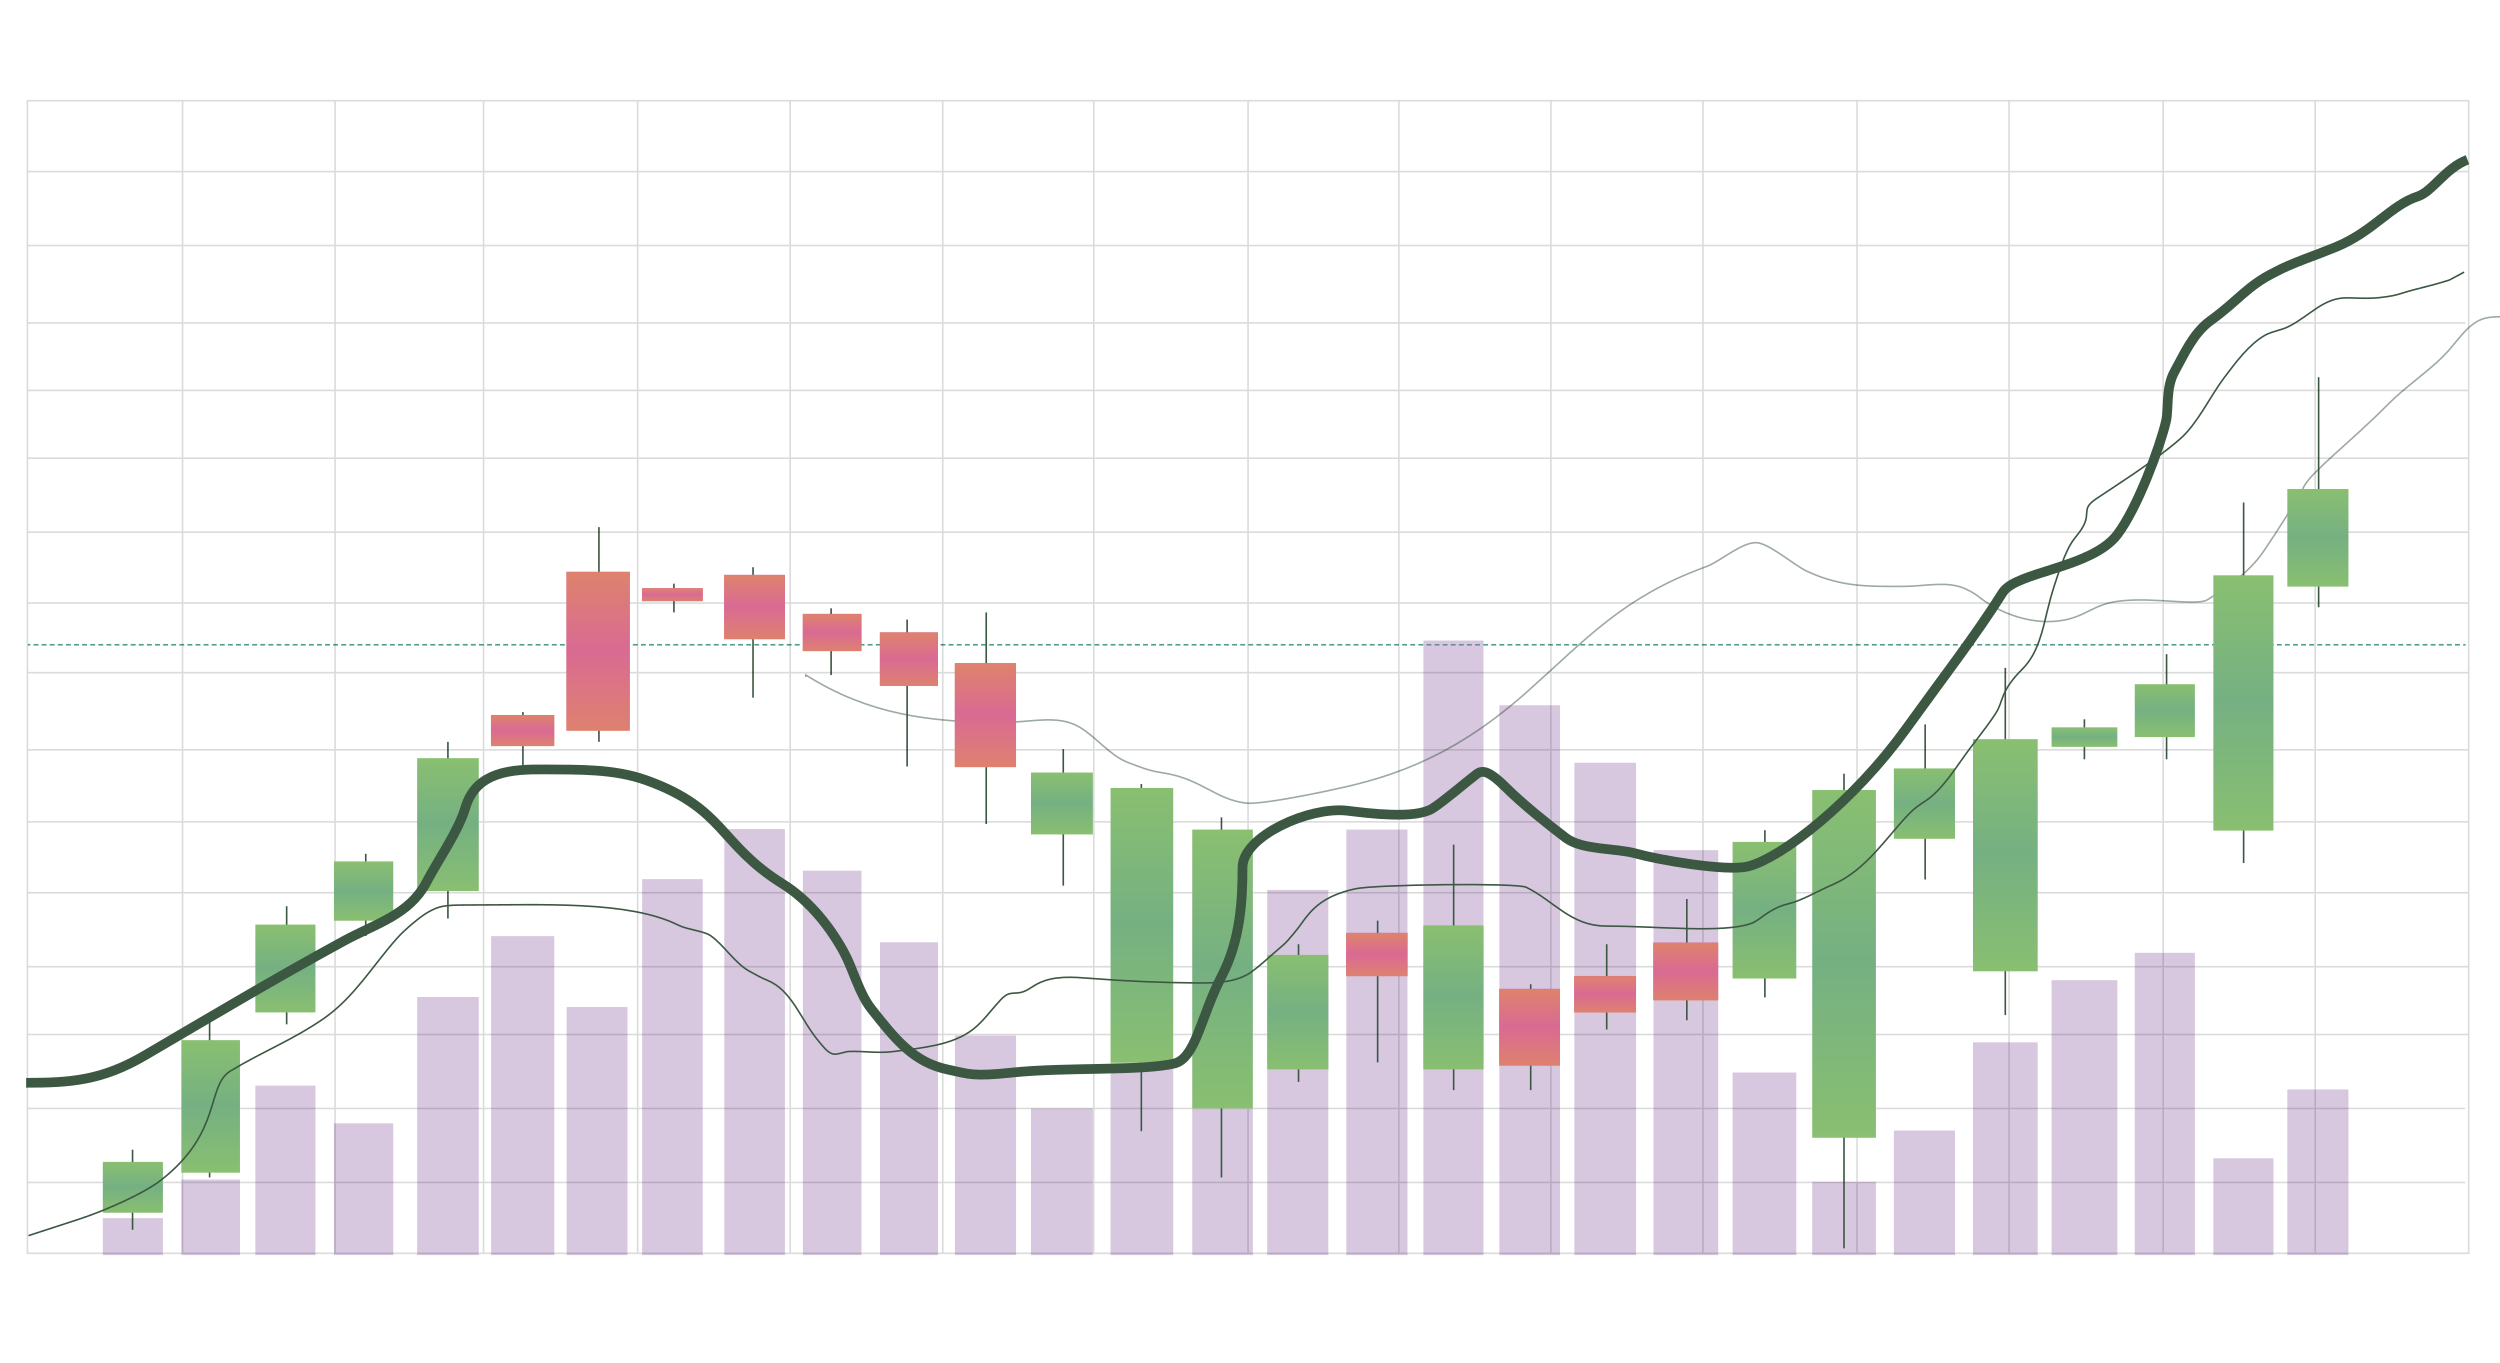 <?xml version="1.0" encoding="utf-8"?>
<!-- Generator: Adobe Illustrator 23.1.0, SVG Export Plug-In . SVG Version: 6.00 Build 0)  -->
<svg version="1.1" id="Слой_1" xmlns="http://www.w3.org/2000/svg" xmlns:xlink="http://www.w3.org/1999/xlink" x="0px" y="0px"
	 viewBox="0 0 1544.12 841.89" style="enable-background:new 0 0 1544.12 841.89;" xml:space="preserve">
<style type="text/css">
	.st0{fill:none;stroke:#509C8E;stroke-miterlimit:10;}
	.st1{fill:none;stroke:#509C8E;stroke-miterlimit:10;stroke-dasharray:3.001,2.001;}
	.st2{opacity:0.39;}
	.st3{fill:#9971AE;}
	.st4{fill:none;stroke:#3C5742;stroke-miterlimit:10;}
	.st5{opacity:0.5;fill:none;stroke:#3C5742;stroke-miterlimit:10;}
	.st6{opacity:0.15;}
	.st7{fill:none;stroke:#0D0E0F;stroke-miterlimit:10;}
	.st8{fill:url(#SVGID_1_);}
	.st9{fill:url(#SVGID_2_);}
	.st10{fill:url(#SVGID_3_);}
	.st11{fill:url(#SVGID_4_);}
	.st12{fill:url(#SVGID_5_);}
	.st13{fill:url(#SVGID_6_);}
	.st14{fill:url(#SVGID_7_);}
	.st15{fill:url(#SVGID_8_);}
	.st16{fill:url(#SVGID_9_);}
	.st17{fill:url(#SVGID_10_);}
	.st18{fill:url(#SVGID_11_);}
	.st19{fill:url(#SVGID_12_);}
	.st20{fill:url(#SVGID_13_);}
	.st21{fill:url(#SVGID_14_);}
	.st22{fill:url(#SVGID_15_);}
	.st23{fill:url(#SVGID_16_);}
	.st24{fill:url(#SVGID_17_);}
	.st25{fill:url(#SVGID_18_);}
	.st26{fill:url(#SVGID_19_);}
	.st27{fill:url(#SVGID_20_);}
	.st28{fill:url(#SVGID_21_);}
	.st29{fill:url(#SVGID_22_);}
	.st30{fill:url(#SVGID_23_);}
	.st31{fill:url(#SVGID_24_);}
	.st32{fill:url(#SVGID_25_);}
	.st33{fill:url(#SVGID_26_);}
	.st34{fill:url(#SVGID_27_);}
	.st35{fill:url(#SVGID_28_);}
	.st36{fill:url(#SVGID_29_);}
	.st37{fill:#DE816F;}
	.st38{fill:#D96A93;}
	.st39{fill:url(#SVGID_30_);}
	.st40{fill:url(#SVGID_31_);}
	.st41{fill:url(#SVGID_32_);}
	.st42{fill:url(#SVGID_33_);}
	.st43{fill:url(#SVGID_34_);}
	.st44{fill:url(#SVGID_35_);}
	.st45{fill:url(#SVGID_36_);}
	.st46{fill:url(#SVGID_37_);}
	.st47{fill:url(#SVGID_38_);}
	.st48{fill:url(#SVGID_39_);}
	.st49{fill:url(#SVGID_40_);}
	.st50{fill:#89BF71;}
	.st51{fill:#75B082;}
	.st52{fill:none;stroke:#3C5742;stroke-width:6;stroke-miterlimit:10;}
</style>
<g>
	<g>
		<line class="st0" x1="17.23" y1="398.24" x2="18.73" y2="398.24"/>
		<line class="st1" x1="20.73" y1="398.24" x2="1520.4" y2="398.24"/>
		<line class="st0" x1="1521.4" y1="398.24" x2="1522.9" y2="398.24"/>
	</g>
</g>
<g class="st2">
	<g>
		<rect x="63.5" y="752.38" class="st3" width="37.12" height="22.84"/>
		<rect x="112.04" y="728.58" class="st3" width="36.17" height="46.64"/>
		<rect x="157.72" y="670.52" class="st3" width="37.12" height="104.69"/>
		<rect x="206.26" y="693.84" class="st3" width="36.64" height="81.37"/>
		<rect x="257.65" y="615.8" class="st3" width="38.07" height="159.42"/>
		<rect x="303.34" y="578.2" class="st3" width="39.02" height="197.01"/>
		<rect x="349.97" y="621.99" class="st3" width="37.59" height="153.23"/>
		<rect x="396.61" y="542.99" class="st3" width="37.44" height="232.23"/>
		<rect x="447.37" y="512.06" class="st3" width="37.44" height="263.16"/>
		<rect x="495.91" y="537.76" class="st3" width="36.17" height="237.46"/>
		<rect x="543.51" y="582.01" class="st3" width="35.84" height="193.21"/>
		<rect x="589.81" y="639.59" class="st3" width="37.75" height="135.62"/>
		<rect x="636.77" y="684.64" class="st3" width="38.23" height="90.58"/>
		<rect x="685.94" y="656.41" class="st3" width="38.7" height="118.81"/>
		<rect x="736.38" y="684.64" class="st3" width="37.44" height="90.58"/>
		<rect x="782.7" y="549.65" class="st3" width="37.75" height="225.57"/>
		<rect x="831.56" y="512.38" class="st3" width="37.75" height="262.84"/>
		<rect x="879.15" y="395.63" class="st3" width="37.12" height="379.59"/>
		<rect x="926.1" y="435.6" class="st3" width="37.44" height="339.62"/>
		<rect x="972.42" y="471.13" class="st3" width="38.07" height="304.08"/>
		<rect x="1021.28" y="525.07" class="st3" width="39.97" height="250.15"/>
		<rect x="1070.13" y="662.43" class="st3" width="39.34" height="112.78"/>
		<rect x="1119.31" y="729.93" class="st3" width="39.34" height="45.29"/>
		<rect x="1169.75" y="698.28" class="st3" width="37.75" height="76.93"/>
		<rect x="1218.61" y="643.8" class="st3" width="39.97" height="131.42"/>
		<rect x="1267.15" y="605.41" class="st3" width="40.61" height="169.81"/>
		<rect x="1318.54" y="588.52" class="st3" width="37.12" height="186.7"/>
		<rect x="1367.08" y="715.42" class="st3" width="37.12" height="59.8"/>
		<rect x="1412.76" y="672.9" class="st3" width="37.75" height="102.31"/>
	</g>
</g>
<g>
	<g>
		<g>
			<line class="st4" x1="81.87" y1="710.1" x2="81.87" y2="759.59"/>
		</g>
		<g>
			<line class="st4" x1="129.46" y1="629.52" x2="129.46" y2="727.23"/>
		</g>
		<g>
			<line class="st4" x1="177.05" y1="559.72" x2="177.05" y2="632.69"/>
		</g>
		<g>
			<line class="st4" x1="225.9" y1="527.37" x2="225.9" y2="578.13"/>
		</g>
		<g>
			<line class="st4" x1="276.66" y1="458.2" x2="276.66" y2="567.34"/>
		</g>
		<g>
			<line class="st4" x1="322.98" y1="439.8" x2="322.98" y2="473.43"/>
		</g>
		<g>
			<line class="st4" x1="369.93" y1="325.59" x2="369.93" y2="458.2"/>
		</g>
		<g>
			<line class="st4" x1="416.25" y1="360.49" x2="416.25" y2="378.26"/>
		</g>
		<g>
			<line class="st4" x1="465.11" y1="350.34" x2="465.11" y2="430.92"/>
		</g>
		<g>
			<line class="st4" x1="513.33" y1="375.72" x2="513.33" y2="416.96"/>
		</g>
		<g>
			<line class="st4" x1="560.28" y1="382.7" x2="560.28" y2="473.43"/>
		</g>
		<g>
			<line class="st4" x1="609.14" y1="378.26" x2="609.14" y2="508.96"/>
		</g>
		<g>
			<line class="st4" x1="656.73" y1="462.65" x2="656.73" y2="547.03"/>
		</g>
		<g>
			<line class="st4" x1="704.95" y1="484.22" x2="704.95" y2="698.68"/>
		</g>
		<g>
			<line class="st4" x1="754.44" y1="504.84" x2="754.44" y2="727.23"/>
		</g>
		<g>
			<line class="st4" x1="802.03" y1="583.2" x2="802.03" y2="668.22"/>
		</g>
		<g>
			<line class="st4" x1="850.89" y1="568.61" x2="850.89" y2="656.17"/>
		</g>
		<g>
			<line class="st4" x1="897.84" y1="521.65" x2="897.84" y2="673.3"/>
		</g>
		<g>
			<line class="st4" x1="945.43" y1="607.95" x2="945.43" y2="673.3"/>
		</g>
		<g>
			<line class="st4" x1="992.38" y1="583.2" x2="992.38" y2="635.87"/>
		</g>
		<g>
			<line class="st4" x1="1041.87" y1="555.28" x2="1041.87" y2="630.15"/>
		</g>
		<g>
			<line class="st4" x1="1090.09" y1="512.77" x2="1090.09" y2="616.04"/>
		</g>
		<g>
			<line class="st4" x1="1138.95" y1="477.87" x2="1138.95" y2="771.01"/>
		</g>
		<g>
			<line class="st4" x1="1189.07" y1="447.42" x2="1189.07" y2="543.23"/>
		</g>
		<g>
			<line class="st4" x1="1238.57" y1="412.52" x2="1238.57" y2="626.98"/>
		</g>
		<g>
			<line class="st4" x1="1287.42" y1="444.25" x2="1287.42" y2="468.99"/>
		</g>
		<g>
			<line class="st4" x1="1338.18" y1="404.03" x2="1338.18" y2="468.99"/>
		</g>
		<g>
			<line class="st4" x1="1385.77" y1="310.37" x2="1385.77" y2="533.08"/>
		</g>
		<g>
			<line class="st4" x1="1432.09" y1="232.96" x2="1432.09" y2="375.08"/>
		</g>
	</g>
</g>
<path transform="matrix(1 0 0 1 481.563 0.169)" class="st5" d="M16.15,417.98c0-0.42,0-0.85,0-1.27
	c38.54,24.51,76.83,29.33,121.91,29.33c17.28,0,33.67-5.09,47.23,2.94c9.91,5.87,18.79,17.5,29.53,21.65
	c7.76,3,13.14,5.25,21.37,6.47c24.5,3.63,33,16.77,52.25,18.79c7.49,0.79,34.01-4.24,48.56-7.3c34.58-7.26,74.65-17.24,123.86-60.79
	c37.21-32.94,59.48-59.14,111.58-78.04c8.7-3.16,23.63-16.8,32.6-14.51c8.79,2.24,21.64,13.81,29.88,17.61
	c21.76,10.02,39.47,9.14,59.96,9.14c12.28,0,26.43-3.63,37.55,1.56c7.06,3.3,7.9,4.92,12.33,7.9c15.72,10.59,37.39,15.9,55.26,9.57
	c5.93-2.1,11.31-5.56,17.25-7.66c20.45-7.24,57.04,1.61,64.56-3.09c10.53-6.58,25.35-16.27,34.35-29.42
	c9-13.15,20.22-30.91,25.38-40.7c4.88-9.27,29.27-27.79,51.71-50.49c10.63-10.75,23.73-19.41,33.94-29.5
	c9.21-9.09,15.15-20.99,26.18-23.8c11.25-2.87,34.24,2.83,65.51-5.62c9.52-2.57,63.96-1.72,78.36,2.12
	c13.9,3.7,7.61,3.18,23.63,13.17c2.72,1.7,3.04,1.96,10.31,5.41c6.77,3.21,11.33,3.64,18.8,4.35s14.66-0.51,22.06-1.74
	c23.96-3.95,45.96-2.69,70.19-1c21.46,1.5,43.9,5.07,63.84-3.01c6.72-2.72,12.92-6.71,19.87-8.76c6.95-2.05,11.83-1.78,17.09,3.2
	c2.31,2.18,5.32,5.14,7.97,6.88c3.69,2.43,5.6,4.71,9.24,7.21c2.57,1.77,9.23,2.11,11.88,3.75c4.23,2.63,11.31-1.98,15.53-4.62
	c13.68-8.57,13.56-0.36,34.3-17.13"/>
<g class="st6">
	<rect x="16.94" y="62.2" class="st7" width="1507.84" height="711.91"/>
	<g>
		<line class="st7" x1="112.75" y1="62.2" x2="112.75" y2="774.11"/>
		<line class="st7" x1="206.97" y1="62.2" x2="206.97" y2="774.11"/>
		<line class="st7" x1="298.66" y1="62.2" x2="298.66" y2="774.11"/>
		<line class="st7" x1="393.83" y1="62.2" x2="393.83" y2="774.11"/>
		<line class="st7" x1="488.06" y1="62.2" x2="488.06" y2="774.11"/>
		<line class="st7" x1="582.28" y1="62.2" x2="582.28" y2="774.11"/>
		<line class="st7" x1="675.55" y1="62.2" x2="675.55" y2="774.11"/>
		<line class="st7" x1="770.86" y1="62.2" x2="770.86" y2="774.11"/>
		<line class="st7" x1="864" y1="62.2" x2="864" y2="774.11"/>
		<line class="st7" x1="957.9" y1="62.2" x2="957.9" y2="774.11"/>
		<line class="st7" x1="1051.81" y1="62.2" x2="1051.81" y2="774.11"/>
		<line class="st7" x1="1146.98" y1="62.2" x2="1146.98" y2="774.11"/>
		<line class="st7" x1="1240.89" y1="62.2" x2="1240.89" y2="774.11"/>
		<line class="st7" x1="1336.07" y1="62.2" x2="1336.07" y2="774.11"/>
		<line class="st7" x1="1429.97" y1="62.2" x2="1429.97" y2="774.11"/>
		<line class="st7" x1="16.94" y1="105.98" x2="1524.78" y2="105.98"/>
		<line class="st7" x1="16.94" y1="151.66" x2="1524.78" y2="151.66"/>
		<line class="st7" x1="16.94" y1="199.45" x2="1522.77" y2="199.45"/>
		<line class="st7" x1="16.94" y1="241.13" x2="1524.78" y2="241.13"/>
		<line class="st7" x1="16.94" y1="283" x2="1524.78" y2="283"/>
		<line class="st7" x1="16.94" y1="328.69" x2="1524.78" y2="328.69"/>
		<line class="st7" x1="16.94" y1="372.47" x2="1524.78" y2="372.47"/>
		<line class="st7" x1="16.94" y1="415.47" x2="1524.78" y2="415.47"/>
		<line class="st7" x1="16.94" y1="463.14" x2="1524.78" y2="463.14"/>
		<line class="st7" x1="16.94" y1="507.62" x2="1524.78" y2="507.62"/>
		<line class="st7" x1="16.94" y1="551.4" x2="1524.78" y2="551.4"/>
		<line class="st7" x1="16.94" y1="597.08" x2="1524.78" y2="597.08"/>
		<line class="st7" x1="1524.78" y1="638.96" x2="16.94" y2="638.96"/>
		<line class="st7" x1="16.94" y1="684.64" x2="1522.61" y2="684.64"/>
		<line class="st7" x1="16.94" y1="730.33" x2="1522.61" y2="730.33"/>
	</g>
</g>
<g>
	<linearGradient id="SVGID_1_" gradientUnits="userSpaceOnUse" x1="322.848" y1="460.663" x2="322.848" y2="441.628">
		<stop  offset="0" style="stop-color:#DE816F"/>
		<stop  offset="0.455" style="stop-color:#D96A93"/>
	</linearGradient>
	<rect x="303.34" y="441.63" class="st8" width="39.02" height="19.04"/>
	<linearGradient id="SVGID_2_" gradientUnits="userSpaceOnUse" x1="369.484" y1="451.146" x2="369.484" y2="353.115">
		<stop  offset="0" style="stop-color:#DE816F"/>
		<stop  offset="0.455" style="stop-color:#D96A93"/>
	</linearGradient>
	<rect x="349.97" y="353.12" class="st9" width="39.02" height="98.03"/>
	<linearGradient id="SVGID_3_" gradientUnits="userSpaceOnUse" x1="415.327" y1="371.199" x2="415.327" y2="363.267">
		<stop  offset="0" style="stop-color:#DE816F"/>
		<stop  offset="0.455" style="stop-color:#D96A93"/>
	</linearGradient>
	<rect x="396.61" y="363.27" class="st10" width="37.44" height="7.93"/>
	<linearGradient id="SVGID_4_" gradientUnits="userSpaceOnUse" x1="466.087" y1="394.675" x2="466.087" y2="355.019">
		<stop  offset="0" style="stop-color:#DE816F"/>
		<stop  offset="0.455" style="stop-color:#D96A93"/>
	</linearGradient>
	<rect x="447.37" y="355.02" class="st11" width="37.44" height="39.66"/>
	<linearGradient id="SVGID_5_" gradientUnits="userSpaceOnUse" x1="513.992" y1="401.998" x2="513.992" y2="379.13">
		<stop  offset="0" style="stop-color:#DE816F"/>
		<stop  offset="0.455" style="stop-color:#D96A93"/>
	</linearGradient>
	<rect x="495.91" y="379.13" class="st12" width="36.17" height="22.87"/>
	<linearGradient id="SVGID_6_" gradientUnits="userSpaceOnUse" x1="561.427" y1="423.545" x2="561.427" y2="390.564">
		<stop  offset="0" style="stop-color:#DE816F"/>
		<stop  offset="0.455" style="stop-color:#D96A93"/>
	</linearGradient>
	<rect x="543.51" y="390.56" class="st13" width="35.84" height="32.98"/>
	<linearGradient id="SVGID_7_" gradientUnits="userSpaceOnUse" x1="608.691" y1="473.671" x2="608.691" y2="409.586">
		<stop  offset="0" style="stop-color:#DE816F"/>
		<stop  offset="0.455" style="stop-color:#D96A93"/>
	</linearGradient>
	<rect x="589.81" y="409.59" class="st14" width="37.75" height="64.08"/>
	<linearGradient id="SVGID_8_" gradientUnits="userSpaceOnUse" x1="850.436" y1="602.792" x2="850.436" y2="576.143">
		<stop  offset="0" style="stop-color:#DE816F"/>
		<stop  offset="0.455" style="stop-color:#D96A93"/>
	</linearGradient>
	<rect x="831.56" y="576.14" class="st15" width="37.75" height="26.65"/>
	<linearGradient id="SVGID_9_" gradientUnits="userSpaceOnUse" x1="944.818" y1="657.993" x2="944.818" y2="610.723">
		<stop  offset="0" style="stop-color:#DE816F"/>
		<stop  offset="0.455" style="stop-color:#D96A93"/>
	</linearGradient>
	<rect x="926.1" y="610.72" class="st16" width="37.44" height="47.27"/>
	<linearGradient id="SVGID_10_" gradientUnits="userSpaceOnUse" x1="991.454" y1="625.158" x2="991.454" y2="602.792">
		<stop  offset="0" style="stop-color:#DE816F"/>
		<stop  offset="0.455" style="stop-color:#D96A93"/>
	</linearGradient>
	<rect x="972.42" y="602.79" class="st17" width="38.07" height="22.37"/>
	<linearGradient id="SVGID_11_" gradientUnits="userSpaceOnUse" x1="1041.263" y1="617.702" x2="1041.263" y2="582.17">
		<stop  offset="0" style="stop-color:#DE816F"/>
		<stop  offset="0.455" style="stop-color:#D96A93"/>
	</linearGradient>
	<rect x="1021.28" y="582.17" class="st18" width="39.97" height="35.53"/>
</g>
<g>
	<g>
		<linearGradient id="SVGID_12_" gradientUnits="userSpaceOnUse" x1="82.055" y1="749.044" x2="82.055" y2="717.636">
			<stop  offset="2.645503e-03" style="stop-color:#89BF71"/>
			<stop  offset="0.508" style="stop-color:#75B082"/>
			<stop  offset="0.992" style="stop-color:#89BF71"/>
		</linearGradient>
		<rect x="63.5" y="717.64" class="st19" width="37.12" height="31.41"/>
		<linearGradient id="SVGID_13_" gradientUnits="userSpaceOnUse" x1="130.118" y1="724.299" x2="130.118" y2="642.448">
			<stop  offset="2.645503e-03" style="stop-color:#89BF71"/>
			<stop  offset="0.508" style="stop-color:#75B082"/>
			<stop  offset="0.992" style="stop-color:#89BF71"/>
		</linearGradient>
		<rect x="112.04" y="642.45" class="st20" width="36.17" height="81.85"/>
		<linearGradient id="SVGID_14_" gradientUnits="userSpaceOnUse" x1="176.278" y1="625.317" x2="176.278" y2="571.067">
			<stop  offset="2.645503e-03" style="stop-color:#89BF71"/>
			<stop  offset="0.508" style="stop-color:#75B082"/>
			<stop  offset="0.992" style="stop-color:#89BF71"/>
		</linearGradient>
		<rect x="157.72" y="571.07" class="st21" width="37.12" height="54.25"/>
		<linearGradient id="SVGID_15_" gradientUnits="userSpaceOnUse" x1="224.58" y1="568.687" x2="224.58" y2="532.045">
			<stop  offset="2.645503e-03" style="stop-color:#89BF71"/>
			<stop  offset="0.508" style="stop-color:#75B082"/>
			<stop  offset="0.992" style="stop-color:#89BF71"/>
		</linearGradient>
		<rect x="206.26" y="532.04" class="st22" width="36.64" height="36.64"/>
		<linearGradient id="SVGID_16_" gradientUnits="userSpaceOnUse" x1="276.688" y1="550.366" x2="276.688" y2="468.277">
			<stop  offset="2.645503e-03" style="stop-color:#89BF71"/>
			<stop  offset="0.508" style="stop-color:#75B082"/>
			<stop  offset="0.992" style="stop-color:#89BF71"/>
		</linearGradient>
		<rect x="257.65" y="468.28" class="st23" width="38.07" height="82.09"/>
		<linearGradient id="SVGID_17_" gradientUnits="userSpaceOnUse" x1="655.882" y1="515.389" x2="655.882" y2="477.16">
			<stop  offset="2.645503e-03" style="stop-color:#89BF71"/>
			<stop  offset="0.508" style="stop-color:#75B082"/>
			<stop  offset="0.992" style="stop-color:#89BF71"/>
		</linearGradient>
		<rect x="636.77" y="477.16" class="st24" width="38.23" height="38.23"/>
		<linearGradient id="SVGID_18_" gradientUnits="userSpaceOnUse" x1="705.294" y1="656.407" x2="705.294" y2="486.678">
			<stop  offset="2.645503e-03" style="stop-color:#89BF71"/>
			<stop  offset="0.508" style="stop-color:#75B082"/>
			<stop  offset="0.992" style="stop-color:#89BF71"/>
		</linearGradient>
		<rect x="685.94" y="486.68" class="st25" width="38.7" height="169.73"/>
		<linearGradient id="SVGID_19_" gradientUnits="userSpaceOnUse" x1="755.102" y1="684.642" x2="755.102" y2="512.375">
			<stop  offset="2.645503e-03" style="stop-color:#89BF71"/>
			<stop  offset="0.508" style="stop-color:#75B082"/>
			<stop  offset="0.992" style="stop-color:#89BF71"/>
		</linearGradient>
		<rect x="736.38" y="512.38" class="st26" width="37.44" height="172.27"/>
		<linearGradient id="SVGID_20_" gradientUnits="userSpaceOnUse" x1="801.58" y1="660.531" x2="801.58" y2="589.784">
			<stop  offset="2.645503e-03" style="stop-color:#89BF71"/>
			<stop  offset="0.508" style="stop-color:#75B082"/>
			<stop  offset="0.992" style="stop-color:#89BF71"/>
		</linearGradient>
		<rect x="782.7" y="589.78" class="st27" width="37.75" height="70.75"/>
		<linearGradient id="SVGID_21_" gradientUnits="userSpaceOnUse" x1="897.707" y1="660.531" x2="897.707" y2="571.543">
			<stop  offset="2.645503e-03" style="stop-color:#89BF71"/>
			<stop  offset="0.508" style="stop-color:#75B082"/>
			<stop  offset="0.992" style="stop-color:#89BF71"/>
		</linearGradient>
		<rect x="879.15" y="571.54" class="st28" width="37.12" height="88.99"/>
		<linearGradient id="SVGID_22_" gradientUnits="userSpaceOnUse" x1="1089.802" y1="604.378" x2="1089.802" y2="519.989">
			<stop  offset="2.645503e-03" style="stop-color:#89BF71"/>
			<stop  offset="0.508" style="stop-color:#75B082"/>
			<stop  offset="0.992" style="stop-color:#89BF71"/>
		</linearGradient>
		<rect x="1070.13" y="519.99" class="st29" width="39.34" height="84.39"/>
		<linearGradient id="SVGID_23_" gradientUnits="userSpaceOnUse" x1="1138.976" y1="702.726" x2="1138.976" y2="487.947">
			<stop  offset="2.645503e-03" style="stop-color:#89BF71"/>
			<stop  offset="0.508" style="stop-color:#75B082"/>
			<stop  offset="0.992" style="stop-color:#89BF71"/>
		</linearGradient>
		<rect x="1119.31" y="487.95" class="st30" width="39.34" height="214.78"/>
		<linearGradient id="SVGID_24_" gradientUnits="userSpaceOnUse" x1="1188.626" y1="518.086" x2="1188.626" y2="474.622">
			<stop  offset="2.645503e-03" style="stop-color:#89BF71"/>
			<stop  offset="0.508" style="stop-color:#75B082"/>
			<stop  offset="0.992" style="stop-color:#89BF71"/>
		</linearGradient>
		<rect x="1169.75" y="474.62" class="st31" width="37.75" height="43.46"/>
		<linearGradient id="SVGID_25_" gradientUnits="userSpaceOnUse" x1="1238.592" y1="599.937" x2="1238.592" y2="456.539">
			<stop  offset="2.645503e-03" style="stop-color:#89BF71"/>
			<stop  offset="0.508" style="stop-color:#75B082"/>
			<stop  offset="0.992" style="stop-color:#89BF71"/>
		</linearGradient>
		<rect x="1218.61" y="456.54" class="st32" width="39.97" height="143.4"/>
		<linearGradient id="SVGID_26_" gradientUnits="userSpaceOnUse" x1="1287.449" y1="461.298" x2="1287.449" y2="449.242">
			<stop  offset="2.645503e-03" style="stop-color:#89BF71"/>
			<stop  offset="0.508" style="stop-color:#75B082"/>
			<stop  offset="0.992" style="stop-color:#89BF71"/>
		</linearGradient>
		<rect x="1267.15" y="449.24" class="st33" width="40.61" height="12.06"/>
		<linearGradient id="SVGID_27_" gradientUnits="userSpaceOnUse" x1="1337.099" y1="455.27" x2="1337.099" y2="422.593">
			<stop  offset="2.645503e-03" style="stop-color:#89BF71"/>
			<stop  offset="0.508" style="stop-color:#75B082"/>
			<stop  offset="0.992" style="stop-color:#89BF71"/>
		</linearGradient>
		<rect x="1318.54" y="422.59" class="st34" width="37.12" height="32.68"/>
		<linearGradient id="SVGID_28_" gradientUnits="userSpaceOnUse" x1="1385.638" y1="513.01" x2="1385.638" y2="355.336">
			<stop  offset="2.645503e-03" style="stop-color:#89BF71"/>
			<stop  offset="0.508" style="stop-color:#75B082"/>
			<stop  offset="0.992" style="stop-color:#89BF71"/>
		</linearGradient>
		<rect x="1367.08" y="355.34" class="st35" width="37.12" height="157.67"/>
		<linearGradient id="SVGID_29_" gradientUnits="userSpaceOnUse" x1="1431.64" y1="362.316" x2="1431.64" y2="302.038">
			<stop  offset="2.645503e-03" style="stop-color:#89BF71"/>
			<stop  offset="0.508" style="stop-color:#75B082"/>
			<stop  offset="0.992" style="stop-color:#89BF71"/>
		</linearGradient>
		<rect x="1412.76" y="302.04" class="st36" width="37.75" height="60.28"/>
	</g>
</g>
<g>
	<linearGradient id="SVGID_30_" gradientUnits="userSpaceOnUse" x1="322.743" y1="460.848" x2="322.743" y2="441.813">
		<stop  offset="2.645503e-03" style="stop-color:#DE816F"/>
		<stop  offset="0.508" style="stop-color:#D96A93"/>
		<stop  offset="0.966" style="stop-color:#DE816F"/>
	</linearGradient>
	<rect x="303.23" y="441.81" class="st39" width="39.02" height="19.04"/>
	<linearGradient id="SVGID_31_" gradientUnits="userSpaceOnUse" x1="369.378" y1="451.331" x2="369.378" y2="353.3">
		<stop  offset="2.645503e-03" style="stop-color:#DE816F"/>
		<stop  offset="0.508" style="stop-color:#D96A93"/>
		<stop  offset="0.966" style="stop-color:#DE816F"/>
	</linearGradient>
	<rect x="349.87" y="353.3" class="st40" width="39.02" height="98.03"/>
	<linearGradient id="SVGID_32_" gradientUnits="userSpaceOnUse" x1="415.221" y1="371.384" x2="415.221" y2="363.452">
		<stop  offset="2.645503e-03" style="stop-color:#DE816F"/>
		<stop  offset="0.508" style="stop-color:#D96A93"/>
		<stop  offset="0.966" style="stop-color:#DE816F"/>
	</linearGradient>
	<rect x="396.5" y="363.45" class="st41" width="37.44" height="7.93"/>
	<linearGradient id="SVGID_33_" gradientUnits="userSpaceOnUse" x1="465.981" y1="394.86" x2="465.981" y2="355.204">
		<stop  offset="2.645503e-03" style="stop-color:#DE816F"/>
		<stop  offset="0.508" style="stop-color:#D96A93"/>
		<stop  offset="0.966" style="stop-color:#DE816F"/>
	</linearGradient>
	<rect x="447.26" y="355.2" class="st42" width="37.44" height="39.66"/>
	<linearGradient id="SVGID_34_" gradientUnits="userSpaceOnUse" x1="513.886" y1="402.183" x2="513.886" y2="379.315">
		<stop  offset="2.645503e-03" style="stop-color:#DE816F"/>
		<stop  offset="0.508" style="stop-color:#D96A93"/>
		<stop  offset="0.966" style="stop-color:#DE816F"/>
	</linearGradient>
	<rect x="495.8" y="379.31" class="st43" width="36.17" height="22.87"/>
	<linearGradient id="SVGID_35_" gradientUnits="userSpaceOnUse" x1="561.322" y1="423.73" x2="561.322" y2="390.749">
		<stop  offset="2.645503e-03" style="stop-color:#DE816F"/>
		<stop  offset="0.508" style="stop-color:#D96A93"/>
		<stop  offset="0.966" style="stop-color:#DE816F"/>
	</linearGradient>
	<rect x="543.4" y="390.75" class="st44" width="35.84" height="32.98"/>
	<linearGradient id="SVGID_36_" gradientUnits="userSpaceOnUse" x1="608.585" y1="473.856" x2="608.585" y2="409.771">
		<stop  offset="2.645503e-03" style="stop-color:#DE816F"/>
		<stop  offset="0.508" style="stop-color:#D96A93"/>
		<stop  offset="0.966" style="stop-color:#DE816F"/>
	</linearGradient>
	<rect x="589.71" y="409.77" class="st45" width="37.75" height="64.08"/>
	<linearGradient id="SVGID_37_" gradientUnits="userSpaceOnUse" x1="850.33" y1="602.977" x2="850.33" y2="576.328">
		<stop  offset="2.645503e-03" style="stop-color:#DE816F"/>
		<stop  offset="0.508" style="stop-color:#D96A93"/>
		<stop  offset="0.966" style="stop-color:#DE816F"/>
	</linearGradient>
	<rect x="831.45" y="576.33" class="st46" width="37.75" height="26.65"/>
	<linearGradient id="SVGID_38_" gradientUnits="userSpaceOnUse" x1="944.713" y1="658.178" x2="944.713" y2="610.908">
		<stop  offset="2.645503e-03" style="stop-color:#DE816F"/>
		<stop  offset="0.508" style="stop-color:#D96A93"/>
		<stop  offset="0.966" style="stop-color:#DE816F"/>
	</linearGradient>
	<rect x="925.99" y="610.91" class="st47" width="37.44" height="47.27"/>
	<linearGradient id="SVGID_39_" gradientUnits="userSpaceOnUse" x1="991.348" y1="625.343" x2="991.348" y2="602.977">
		<stop  offset="2.645503e-03" style="stop-color:#DE816F"/>
		<stop  offset="0.508" style="stop-color:#D96A93"/>
		<stop  offset="0.966" style="stop-color:#DE816F"/>
	</linearGradient>
	<rect x="972.31" y="602.98" class="st48" width="38.07" height="22.37"/>
	<linearGradient id="SVGID_40_" gradientUnits="userSpaceOnUse" x1="1041.157" y1="617.888" x2="1041.157" y2="582.356">
		<stop  offset="2.645503e-03" style="stop-color:#DE816F"/>
		<stop  offset="0.508" style="stop-color:#D96A93"/>
		<stop  offset="0.966" style="stop-color:#DE816F"/>
	</linearGradient>
	<rect x="1021.17" y="582.36" class="st49" width="39.97" height="35.53"/>
</g>
<path class="st52" d="M16.15,668.79c27.28,0,46.84-1.41,73.03-16.75c41.05-24.05,81.12-47.95,122.9-70.71
	c19.79-10.78,40.81-16.3,51.23-36.28c6.99-13.42,19.8-31.6,24.1-46.12c6.63-22.39,28.08-23.88,49.15-23.7
	c21.06,0.18,42.69-0.43,62.52,6.66c48.87,17.47,44.83,39.42,84.39,64.08c13.97,8.71,27.14,22.93,37.46,41.58
	c6.17,11.15,9.39,25.67,17.43,35.83c14.64,18.51,25.84,32.83,47.3,37.28c13.26,2.75,14.57,4.44,40.3,1.74
	c31.84-3.34,79.7-0.85,99.27-5.51c13.35-3.18,16.39-29.02,29.25-53.76c11.74-22.59,12.95-47.03,12.95-67.32
	c0-19.35,41.33-37.9,64.88-35.06c12.54,1.52,41.85,5.37,52.51-1.43c7.09-4.52,20.58-16.17,27.28-21.26
	c3.44-2.61,7.65-2.08,17.93,8.2c9.85,9.85,25.47,22.46,37.06,31.23c10.22,7.73,30.93,6.17,43.55,9.75
	c13.43,3.81,55.68,11.18,68.91,7.93c20.67-5.08,65.52-40.11,98.08-85.48c21.15-29.46,42.7-57.19,59.33-83.71
	c8.15-13.01,54.9-14.95,70.75-35.75c12.53-16.45,26.36-54.05,30.14-70.11c1.73-7.37-0.32-20.67,5.23-30.56
	c5.81-10.37,11.32-23.67,22.39-31.64c17-12.24,22.48-21.42,39.64-29.81c10.43-5.7,24.73-10.19,37.82-15.61
	c22.79-9.45,33.87-25.8,50.41-31.19c9.1-2.97,16.78-17.28,30.69-22.67"/>
<path class="st4" d="M17.58,763.18c11.48-3.73,19.12-6.22,30.6-9.95c17.91-5.82,40.87-16.33,50.77-23.95
	c38.69-29.76,28.22-58.63,43.45-67.83c20.17-12.19,38.18-18.99,57.21-32.11c19.28-13.29,30.5-32.9,45.9-50.13
	c4.14-4.63,13.93-13.11,19.38-16.08c6.22-3.38,9.17-4.15,23.13-4.15c47.59,0,100.52-2.78,131,12.47c5.59,2.8,15.76,3.55,19.91,6.48
	c8.39,5.93,15.2,17.35,24.29,22.13c4.06,2.14,6.17,3.57,10.43,5.28c15.83,6.35,20.62,24.46,32.49,38.37
	c2.35,2.75,4.54,5.89,7.92,7.18c2.53,0.97,7.61-1.39,10.31-1.46c10.28-0.27,17.76,1.32,27.95-0.01
	c16.22-2.11,35.99-3.56,48.98-13.88c6.15-4.89,11.19-12.07,16.57-17.79c1.24-1.32,3.26-3.22,4.98-3.79c1.97-0.65,3.9-0.49,5.97-0.7
	c5.15-0.53,7.59-3.37,12.2-5.72c9.89-5.05,21.63-4.1,32.69-3.23c22.08,1.74,44.23,2.68,66.38,2.82c11.24,0.07,23.98-0.32,33.04-6.96
	c6.66-4.87,12.24-10.44,18.48-15.62c3.27-2.71,4.82-4.94,7.29-7.76c1.46-1.67,3.57-4.44,4.85-6.24
	c6.15-8.68,13.13-17.15,33.31-21.57c12.34-2.7,99.69-3.8,105.6-0.95c16.78,8.1,27.61,23.94,49.13,23.94
	c31.17,0,73.06,4.75,90.23-1.75c5.16-1.95,10.75-9.14,22.38-11.93c8.87-2.13,17.71-7.7,27.79-12.02
	c20.27-8.68,33.43-29.64,46.75-43.42c10.33-10.68,12.72-4.68,31.73-32.17c8.49-12.28,14.82-19.13,21.96-30.05
	c5.12-7.83,2.16-13.06,16.7-27.61c9.35-9.35,12.31-23.58,15.37-36.45c2.27-9.57,5.31-18.88,8.69-28.11
	c2.28-6.21,4.79-12.22,9.04-17.29c12.01-14.32,0.95-15.42,12.37-23.16c9.36-6.35,34.81-22.22,51.47-36.67
	c11.15-9.66,18.75-26.55,27.67-38.29c6.97-9.17,15.19-20.45,25.23-26.09c3.83-2.15,9.96-3.09,13.91-5.03
	c13.77-6.75,21.98-18.48,37.3-17.95c4.75,0.17,11.18,0.38,15.93,0.13c3.57-0.18,11.3-1.15,14.71-2.22
	c14.67-4.6,17.06-4.28,31.73-8.88c0.34-0.11,6.9-3.69,9.2-4.92"/>
</svg>
